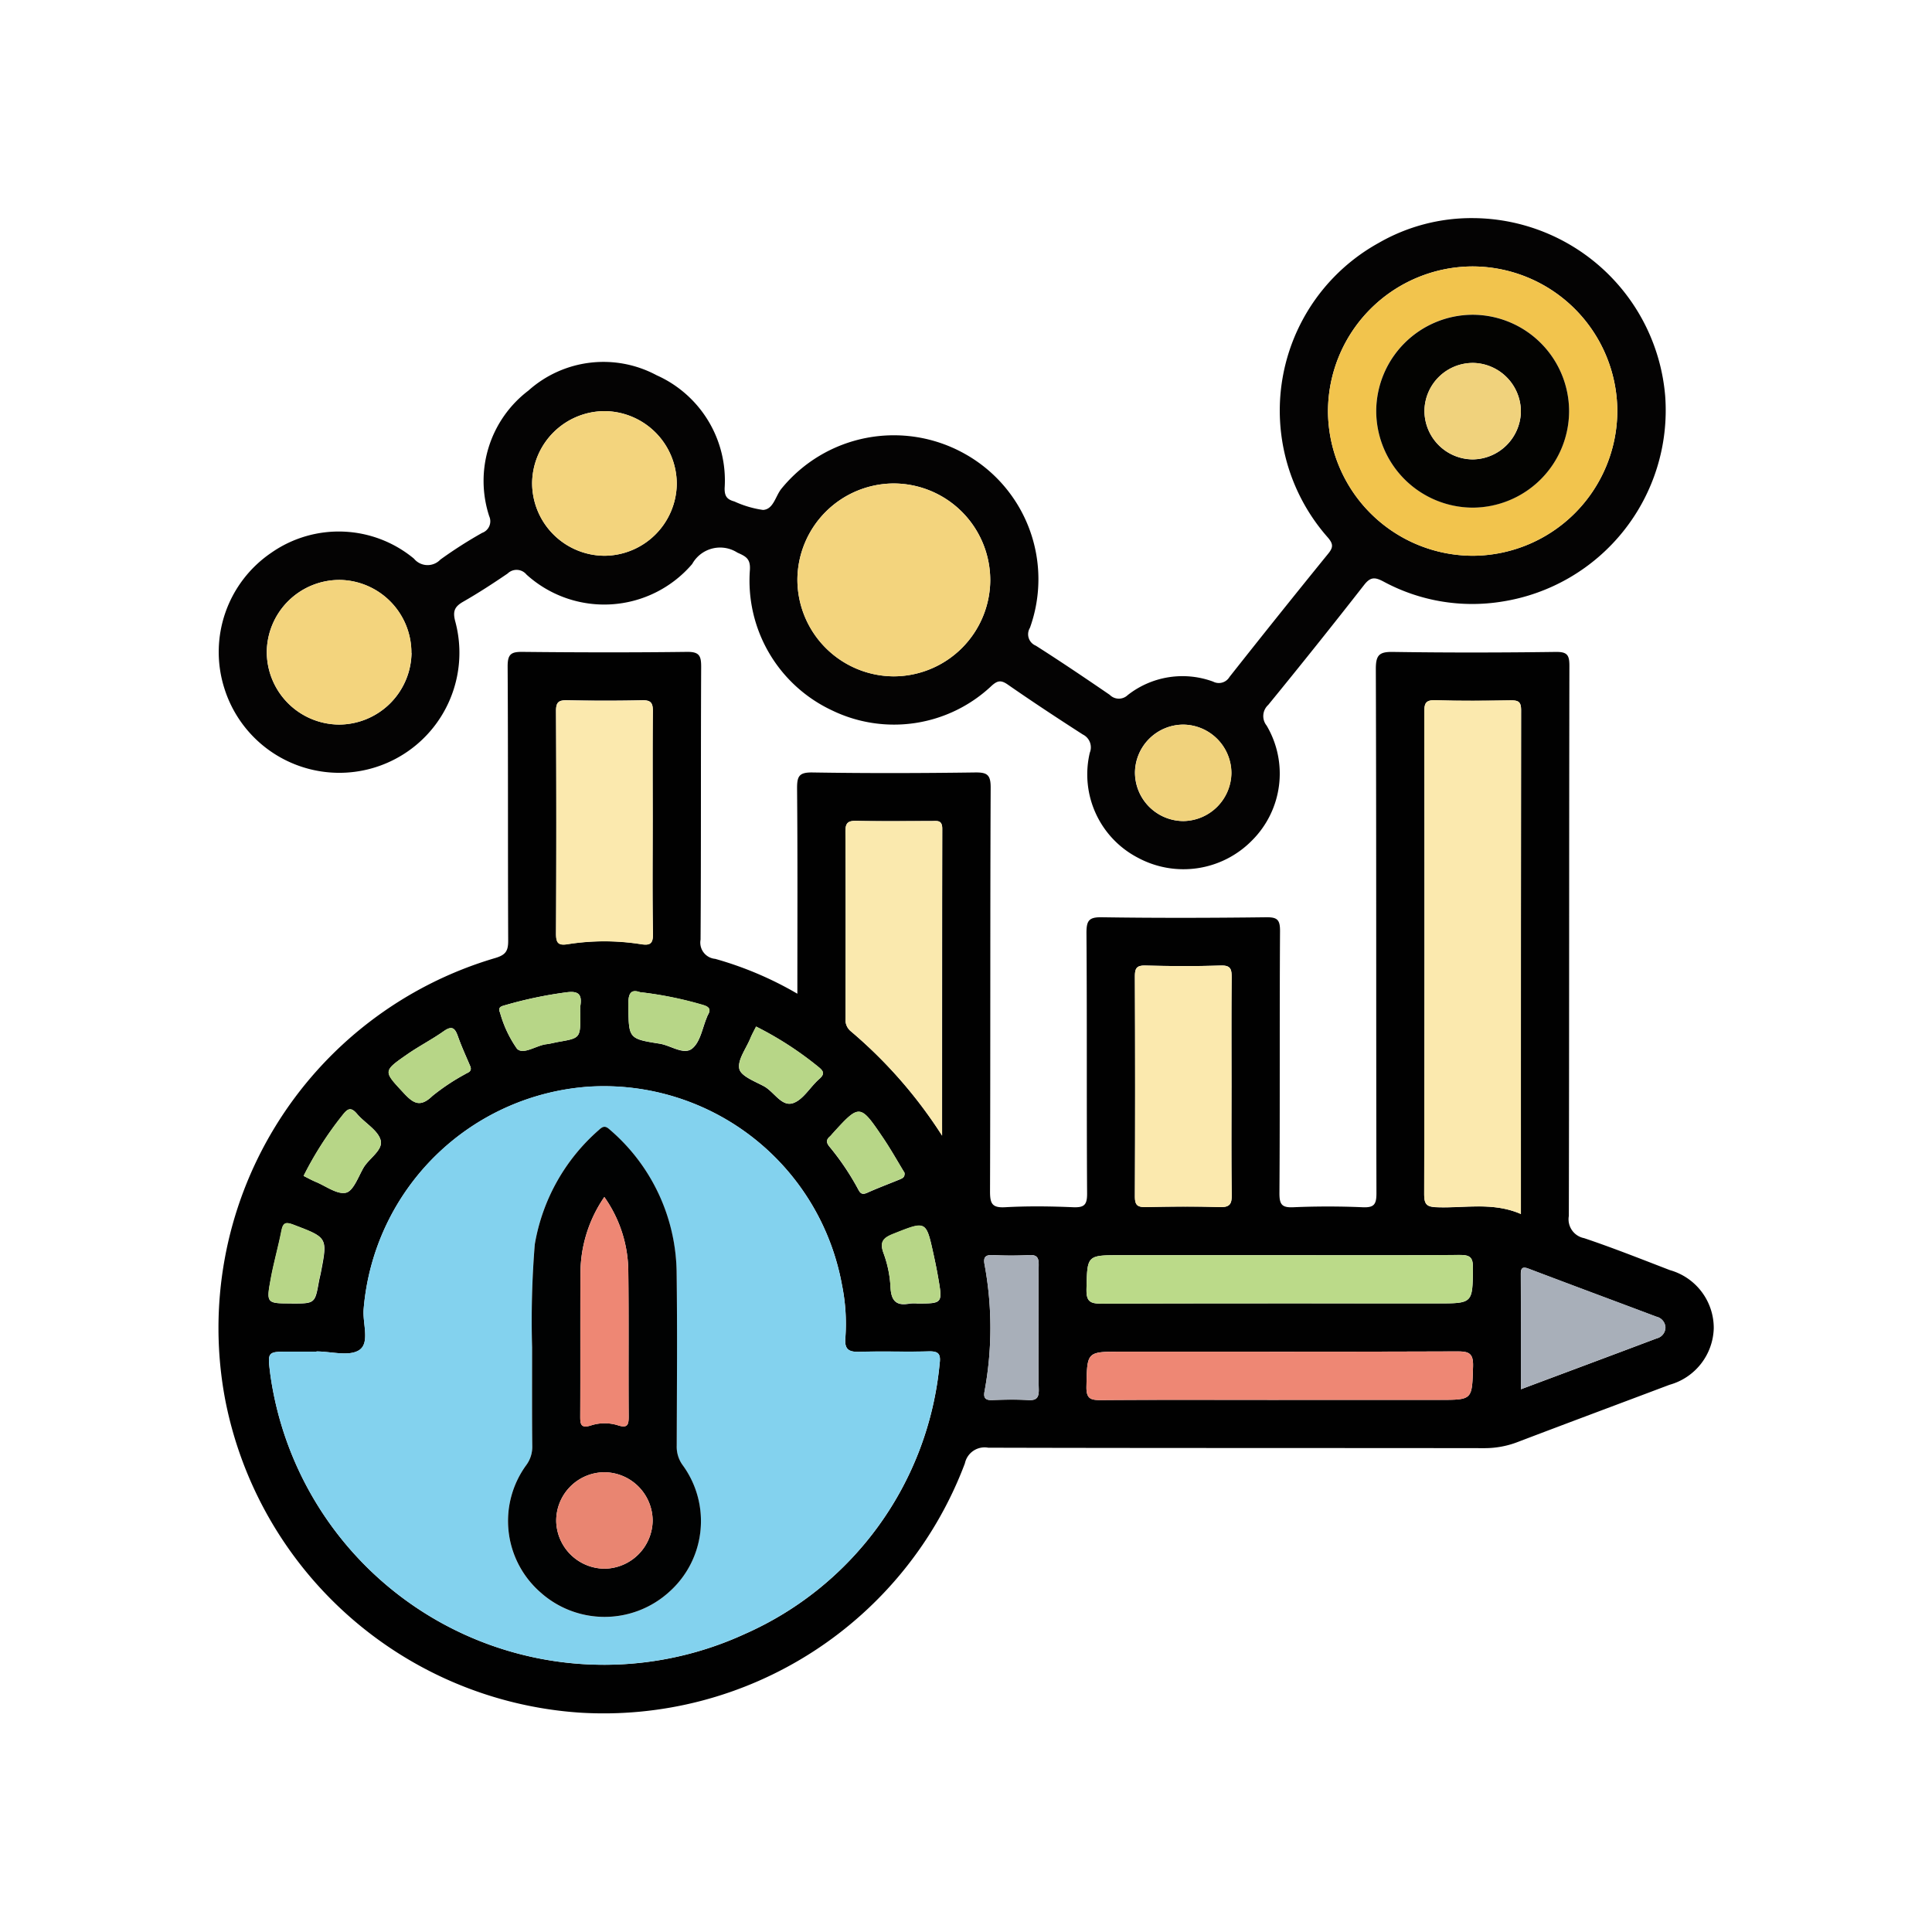 <svg xmlns="http://www.w3.org/2000/svg" width="85" height="85" viewBox="0 0 85 85">
  <g id="Grupo_989410" data-name="Grupo 989410" transform="translate(-180 -6099)">
    <rect id="Rectángulo_34178" data-name="Rectángulo 34178" width="85" height="85" transform="translate(180 6099)" fill="none"/>
    <g id="Grupo_989522" data-name="Grupo 989522" transform="translate(-129.342 6552.317)">
      <path id="Trazado_647528" data-name="Trazado 647528" d="M344.423-356.878c0-3.078.014-6.059-.013-9.04,0-.527.086-.7.664-.695,2.387.039,4.774.033,7.161,0,.531-.007.695.092.692.666-.025,5.924-.008,11.848-.028,17.772,0,.533.094.722.668.69.992-.055,1.99-.043,2.983,0,.482.019.623-.091.62-.6-.025-3.824,0-7.648-.028-11.472,0-.541.111-.694.673-.685,2.409.036,4.819.03,7.228,0,.488-.006.618.1.615.607-.024,3.846,0,7.692-.026,11.538,0,.492.108.635.609.613,1.015-.044,2.034-.044,3.049,0,.5.022.611-.119.61-.612-.018-7.692,0-15.384-.027-23.077,0-.606.153-.752.749-.743,2.387.036,4.775.032,7.162,0,.505-.007.607.13.605.616-.016,8.068-.006,16.136-.025,24.2a.846.846,0,0,0,.671.975c1.273.427,2.522.925,3.776,1.407a2.645,2.645,0,0,1,1.929,2.561,2.656,2.656,0,0,1-1.945,2.484c-2.226.84-4.456,1.67-6.679,2.517a4.041,4.041,0,0,1-1.478.271c-7.272-.01-14.545,0-21.817-.02a.887.887,0,0,0-1.027.686,16.979,16.979,0,0,1-16.974,10.968,17.066,17.066,0,0,1-15.562-13.724,16.967,16.967,0,0,1,11.883-19.477c.464-.139.561-.324.559-.766-.017-4.023,0-8.046-.024-12.069,0-.542.163-.636.657-.631,2.409.025,4.819.031,7.228,0,.546-.008.631.17.629.659-.019,4,0,8-.026,12a.718.718,0,0,0,.645.847A15.423,15.423,0,0,1,344.423-356.878ZM323.268-341.14v.009h-1.193c-.963,0-.963,0-.847.941,0,.022.005.044.008.066A14.825,14.825,0,0,0,342.091-328.7a14.482,14.482,0,0,0,8.592-11.9c.061-.457-.075-.554-.5-.542-.994.028-1.989-.014-2.983.019-.485.016-.717-.07-.663-.629a8.555,8.555,0,0,0-.15-2.309A10.65,10.65,0,0,0,335.3-352.79a10.688,10.688,0,0,0-9.959,9.8c-.049.618.285,1.473-.192,1.791C324.7-340.908,323.908-341.14,323.268-341.14Zm52.988-6.047v-.5q0-10.836.009-21.673c0-.375-.139-.427-.46-.422-1.1.017-2.21.032-3.314-.006-.449-.015-.486.165-.485.534q.014,10.6-.005,21.209c0,.489.159.549.594.564C373.794-347.442,375.019-347.722,376.255-347.187Zm-25.465-3.449q0-6.749.007-13.5c0-.4-.23-.34-.468-.34-1.1,0-2.208.015-3.312-.008-.369-.008-.482.09-.48.471.016,2.738.01,5.476.006,8.214a.648.648,0,0,0,.233.573A20.417,20.417,0,0,1,350.79-350.636Zm-12.733-13.777c0-1.632-.011-3.265.008-4.9,0-.369-.092-.487-.471-.478-1.1.025-2.206.023-3.308,0-.366-.008-.483.086-.481.469q.023,4.9,0,9.793c0,.417.1.535.513.469a10.309,10.309,0,0,1,3.229,0c.4.062.53-.023.523-.458C338.04-361.148,338.057-362.78,338.057-364.412Zm25.465,11.663c0-1.612-.01-3.225.008-4.837,0-.371-.039-.548-.486-.533-1.1.037-2.209.03-3.312,0-.4-.01-.461.138-.46.491q.018,4.837,0,9.674c0,.393.13.47.488.462,1.082-.021,2.165-.034,3.246,0,.462.016.533-.153.527-.56C363.51-349.613,363.522-351.181,363.522-352.749Zm2.072,13.74h7.084c1.46,0,1.426,0,1.471-1.473.018-.592-.194-.662-.708-.659-4.921.019-9.843.011-14.764.011-1.535,0-1.505,0-1.537,1.539-.011.538.186.595.641.591C360.386-339.02,362.99-339.009,365.594-339.009Zm.081-6.365h-7.02c-1.505,0-1.478,0-1.513,1.493-.013.536.154.642.657.64,4.923-.019,9.845-.011,14.768-.011,1.581,0,1.56,0,1.578-1.559.006-.476-.136-.577-.589-.573C370.93-345.364,368.3-345.375,365.676-345.375Zm10.579,5.9c2.064-.773,4.019-1.5,5.971-2.238a.5.5,0,0,0,.386-.481.51.51,0,0,0-.4-.474c-1.873-.705-3.75-1.4-5.621-2.112-.284-.108-.342-.014-.341.25C376.258-342.882,376.255-341.229,376.255-339.479Zm-21.22-2.659c0-.926-.01-1.853.006-2.779.006-.317-.042-.49-.422-.467a15.337,15.337,0,0,1-1.587,0c-.322-.014-.436.075-.374.408a15.271,15.271,0,0,1,0,5.589c-.053.289.035.392.334.382.528-.019,1.06-.03,1.587,0,.4.025.474-.136.465-.492C355.02-340.374,355.035-341.256,355.035-342.138Zm-17.524-14.807c-.468-.17-.533.123-.525.609.022,1.418,0,1.437,1.377,1.653.49.077,1.06.514,1.431.215s.451-.923.66-1.4a.437.437,0,0,1,.023-.061c.164-.264.068-.376-.215-.458A16.3,16.3,0,0,0,337.511-356.945Zm-2.636.994a2.55,2.55,0,0,1,0-.4c.083-.523-.1-.666-.636-.59a18.207,18.207,0,0,0-2.642.554c-.171.051-.371.075-.256.338a5.122,5.122,0,0,0,.746,1.587c.281.284.848-.149,1.3-.2.174-.02.345-.069.518-.1C334.875-354.927,334.875-354.927,334.875-355.951Zm-12.7,12.7c1.025,0,1.025,0,1.2-.971.023-.13.059-.257.084-.387.3-1.548.295-1.539-1.182-2.1-.31-.119-.471-.14-.546.247-.138.711-.342,1.409-.472,2.121C321.051-343.255,321.067-343.252,322.171-343.252Zm27.5,0c1.14,0,1.142,0,.945-1.132-.06-.346-.13-.691-.206-1.034-.327-1.491-.322-1.473-1.758-.9-.449.178-.627.349-.441.855a5.028,5.028,0,0,1,.306,1.479c.027.584.224.848.823.739A1.867,1.867,0,0,1,349.671-343.252ZM349.137-349c-.291-.477-.592-1.016-.936-1.524-1.029-1.519-1.035-1.514-2.256-.171a.88.88,0,0,1-.091.1c-.176.143-.157.282-.019.447a11.4,11.4,0,0,1,1.283,1.914c.085.158.179.2.369.119.48-.216.975-.4,1.461-.6C349.038-348.76,349.159-348.794,349.137-349Zm-6.532-6.431c-.089.181-.185.352-.259.532-.185.446-.565.941-.478,1.329.073.322.684.548,1.085.765.446.242.776.912,1.28.742.45-.152.752-.712,1.148-1.059.268-.234.188-.358-.045-.544A14.955,14.955,0,0,0,342.605-355.434ZM322.7-348.862c.184.091.355.187.535.262.445.185.942.565,1.329.477.322-.074.539-.689.765-1.086.247-.432.881-.787.76-1.228s-.7-.755-1.039-1.156c-.27-.32-.417-.227-.634.053A15.163,15.163,0,0,0,322.7-348.862Zm7.351-4.782c-.189-.451-.394-.889-.555-1.344-.126-.355-.245-.514-.628-.244-.519.367-1.09.659-1.612,1.022-1.078.75-1.046.737-.141,1.712.431.464.73.621,1.255.115a9.4,9.4,0,0,1,1.422-.948C329.9-353.407,330.1-353.432,330.047-353.644Z" transform="translate(0 -52.719)" fill="#010101"/>
      <path id="Trazado_647529" data-name="Trazado 647529" d="M374.221-443.721a8.534,8.534,0,0,1,8.434,7.837,8.516,8.516,0,0,1-7.2,9.038,8.213,8.213,0,0,1-5.19-.883c-.376-.2-.574-.216-.856.146q-2.08,2.663-4.219,5.279a.665.665,0,0,0-.071.909,4.154,4.154,0,0,1-.649,5.061,4.224,4.224,0,0,1-5,.761,4.131,4.131,0,0,1-2.13-4.629.629.629,0,0,0-.307-.8c-1.113-.716-2.219-1.444-3.307-2.2-.3-.207-.454-.171-.713.063a6.251,6.251,0,0,1-7.01,1.078,6.3,6.3,0,0,1-3.618-6.174c.033-.5-.172-.6-.55-.769a1.405,1.405,0,0,0-1.988.5,5.091,5.091,0,0,1-7.291.465.563.563,0,0,0-.83-.045c-.638.435-1.286.857-1.955,1.24-.39.223-.468.43-.343.888a5.283,5.283,0,0,1-5.025,6.639,5.3,5.3,0,0,1-5.144-3.732,5.277,5.277,0,0,1,2.072-5.95,5.18,5.18,0,0,1,6.276.262.774.774,0,0,0,1.16.04,19.389,19.389,0,0,1,1.839-1.176.542.542,0,0,0,.311-.731,4.988,4.988,0,0,1,1.723-5.528,4.95,4.95,0,0,1,5.641-.676,5.068,5.068,0,0,1,2.993,4.966c-.006.37.113.5.432.589a4.536,4.536,0,0,0,1.256.371c.466-.024.547-.617.818-.943a6.379,6.379,0,0,1,8.025-1.545,6.315,6.315,0,0,1,2.9,7.676.542.542,0,0,0,.26.784c1.1.7,2.177,1.427,3.251,2.162a.563.563,0,0,0,.792.012,3.9,3.9,0,0,1,3.759-.592.544.544,0,0,0,.718-.205q2.155-2.731,4.348-5.43c.224-.276.215-.427-.015-.7a8.428,8.428,0,0,1,2.235-12.968A8.184,8.184,0,0,1,374.221-443.721Zm6.327,8.461a6.383,6.383,0,0,0-6.393-6.335,6.386,6.386,0,0,0-6.336,6.392,6.386,6.386,0,0,0,6.393,6.337A6.387,6.387,0,0,0,380.548-435.26Zm-27.588,7.449a4.257,4.257,0,0,0-4.266-4.236,4.257,4.257,0,0,0-4.219,4.216,4.26,4.26,0,0,0,4.232,4.27A4.257,4.257,0,0,0,352.961-427.811Zm-16.969-7.418a3.2,3.2,0,0,0-3.187,3.142,3.2,3.2,0,0,0,3.175,3.221,3.2,3.2,0,0,0,3.188-3.143A3.2,3.2,0,0,0,335.992-435.229Zm-8.5,10.639a3.2,3.2,0,0,0-3.117-3.212,3.2,3.2,0,0,0-3.245,3.15,3.2,3.2,0,0,0,3.183,3.213A3.2,3.2,0,0,0,327.5-424.59Zm33.943,3.153a2.134,2.134,0,0,0-2.109,2.1,2.139,2.139,0,0,0,2.132,2.143,2.142,2.142,0,0,0,2.11-2.1A2.138,2.138,0,0,0,361.439-421.437Z" transform="translate(-0.051)" fill="#040303"/>
      <path id="Trazado_647530" data-name="Trazado 647530" d="M329.433-288.346c.641,0,1.437.233,1.88-.063.477-.318.142-1.173.192-1.791a10.688,10.688,0,0,1,9.959-9.8,10.65,10.65,0,0,1,11.086,8.731,8.555,8.555,0,0,1,.15,2.309c-.054.559.178.645.663.629.993-.033,1.989.009,2.983-.019.428-.012.564.085.5.542a14.482,14.482,0,0,1-8.592,11.9A14.825,14.825,0,0,1,327.4-287.33c0-.022-.006-.044-.008-.066-.116-.941-.116-.941.847-.941h1.193Zm9.484-.175c0,1.642-.007,2.989.005,4.336a1.35,1.35,0,0,1-.268.849,4.168,4.168,0,0,0,.612,5.577,4.226,4.226,0,0,0,5.675,0,4.17,4.17,0,0,0,.6-5.58,1.371,1.371,0,0,1-.263-.85c.007-2.562.029-5.125-.005-7.686a8.4,8.4,0,0,0-2.935-6.222c-.193-.179-.3-.165-.482.007a8.58,8.58,0,0,0-2.823,5.038A41.587,41.587,0,0,0,338.917-288.521Z" transform="translate(-6.166 -105.514)" fill="#83d2ee"/>
      <path id="Trazado_647531" data-name="Trazado 647531" d="M522.814-341.318c-1.236-.535-2.461-.255-3.662-.3-.435-.015-.6-.075-.594-.564q.027-10.6.005-21.209c0-.369.036-.549.485-.534,1.1.037,2.209.023,3.314.006.321,0,.461.047.46.422q-.017,10.836-.008,21.673Z" transform="translate(-146.559 -58.589)" fill="#fbe9ae"/>
      <path id="Trazado_647532" data-name="Trazado 647532" d="M427.014-330.1A20.417,20.417,0,0,0,423-334.689a.648.648,0,0,1-.233-.573c0-2.738.01-5.476-.006-8.214,0-.38.111-.478.48-.471,1.1.023,2.208.009,3.312.008.239,0,.469-.059.468.34Q427-336.849,427.014-330.1Z" transform="translate(-76.225 -73.255)" fill="#fae9ae"/>
      <path id="Trazado_647533" data-name="Trazado 647533" d="M379.107-358.532c0,1.632-.017,3.265.011,4.9.007.435-.126.521-.523.458a10.309,10.309,0,0,0-3.229,0c-.415.066-.515-.052-.513-.469q.027-4.9,0-9.793c0-.382.115-.476.481-.469q1.653.034,3.308,0c.379-.008.476.109.472.478C379.1-361.8,379.107-360.165,379.107-358.532Z" transform="translate(-41.05 -58.599)" fill="#fbe9ae"/>
      <path id="Trazado_647534" data-name="Trazado 647534" d="M474.918-314.64c0,1.568-.012,3.136.009,4.7.006.406-.065.576-.527.56-1.081-.038-2.164-.026-3.246,0-.358.007-.49-.07-.488-.462q.024-4.837,0-9.674c0-.353.061-.5.46-.491,1.1.028,2.209.035,3.312,0,.448-.015.49.162.486.533C474.908-317.864,474.918-316.252,474.918-314.64Z" transform="translate(-111.395 -90.829)" fill="#fbe9ae"/>
      <path id="Trazado_647535" data-name="Trazado 647535" d="M471.109-254c-2.6,0-5.208-.01-7.812.01-.455,0-.652-.053-.641-.591.031-1.539,0-1.54,1.537-1.54,4.921,0,9.843.008,14.764-.011.514,0,.726.067.708.659-.045,1.472-.011,1.473-1.471,1.473Z" transform="translate(-105.515 -137.728)" fill="#ee8774"/>
      <path id="Trazado_647536" data-name="Trazado 647536" d="M471.193-272.088c2.627,0,5.254.011,7.881-.011.454,0,.595.1.589.573-.019,1.559,0,1.559-1.578,1.559-4.923,0-9.846-.007-14.768.011-.5,0-.669-.1-.657-.64.035-1.492.008-1.493,1.513-1.493Z" transform="translate(-105.518 -126.006)" fill="#bbda89"/>
      <path id="Trazado_647537" data-name="Trazado 647537" d="M534.563-264.653c0-1.75,0-3.4,0-5.054,0-.264.057-.358.341-.25,1.871.71,3.748,1.407,5.621,2.112a.51.51,0,0,1,.4.474.5.5,0,0,1-.386.481C538.581-266.155,536.627-265.426,534.563-264.653Z" transform="translate(-158.307 -127.546)" fill="#a8afb9"/>
      <path id="Trazado_647538" data-name="Trazado 647538" d="M448.122-268.851c0,.882-.015,1.765.007,2.646.009.356-.069.517-.465.492-.527-.033-1.059-.022-1.587,0-.3.011-.387-.093-.334-.382a15.271,15.271,0,0,0,0-5.589c-.062-.333.052-.422.374-.408a15.346,15.346,0,0,0,1.587,0c.38-.023.427.15.422.467C448.111-270.7,448.122-269.778,448.122-268.851Z" transform="translate(-93.087 -126.006)" fill="#a8afb9"/>
      <path id="Trazado_647539" data-name="Trazado 647539" d="M387.35-315.725a16.3,16.3,0,0,1,2.751.553c.283.082.378.194.214.458a.44.44,0,0,0-.023.061c-.209.482-.3,1.113-.66,1.405s-.941-.138-1.431-.215c-1.375-.216-1.355-.235-1.377-1.653C386.818-315.6,386.882-315.894,387.35-315.725Z" transform="translate(-49.839 -93.94)" fill="#b7d687"/>
      <path id="Trazado_647540" data-name="Trazado 647540" d="M369.038-314.625c0,1.024,0,1.024-.968,1.193-.173.03-.344.079-.518.1-.451.052-1.017.485-1.3.2a5.121,5.121,0,0,1-.746-1.587c-.115-.263.085-.287.256-.338a18.211,18.211,0,0,1,2.642-.554c.533-.076.719.067.636.59A2.554,2.554,0,0,0,369.038-314.625Z" transform="translate(-34.163 -94.045)" fill="#b7d687"/>
      <path id="Trazado_647541" data-name="Trazado 647541" d="M328.274-273.845c-1.1,0-1.12,0-.921-1.094.13-.712.333-1.41.471-2.121.076-.387.237-.365.547-.247,1.477.566,1.48.557,1.182,2.1-.025.129-.062.257-.084.387C329.3-273.845,329.3-273.845,328.274-273.845Z" transform="translate(-6.103 -122.127)" fill="#b7d687"/>
      <path id="Trazado_647542" data-name="Trazado 647542" d="M430.319-273.54a1.87,1.87,0,0,0-.33,0c-.6.11-.8-.154-.823-.739a5.028,5.028,0,0,0-.306-1.479c-.186-.506-.009-.678.441-.855,1.436-.568,1.43-.586,1.758.9.075.343.146.688.206,1.034C431.461-273.54,431.459-273.54,430.319-273.54Z" transform="translate(-80.648 -122.432)" fill="#b7d687"/>
      <path id="Trazado_647543" data-name="Trazado 647543" d="M423.124-293.124c.022.209-.1.244-.188.281-.486.2-.982.384-1.461.6-.19.085-.284.039-.369-.119a11.4,11.4,0,0,0-1.283-1.914c-.138-.165-.157-.3.019-.447a.888.888,0,0,0,.091-.1c1.221-1.343,1.227-1.348,2.256.171C422.533-294.139,422.833-293.6,423.124-293.124Z" transform="translate(-73.987 -108.599)" fill="#b7d687"/>
      <path id="Trazado_647544" data-name="Trazado 647544" d="M405.9-309.906a14.951,14.951,0,0,1,2.731,1.764c.233.186.313.31.045.544-.4.347-.7.907-1.148,1.059-.5.171-.834-.5-1.28-.742-.4-.217-1.012-.443-1.085-.765-.087-.388.292-.884.478-1.329C405.713-309.554,405.808-309.725,405.9-309.906Z" transform="translate(-63.292 -98.248)" fill="#b7d687"/>
      <path id="Trazado_647545" data-name="Trazado 647545" d="M333.064-293.281a15.164,15.164,0,0,1,1.716-2.678c.217-.28.364-.373.634-.053.339.4.917.711,1.039,1.156s-.514.8-.76,1.228c-.226.4-.443,1.013-.765,1.086-.387.088-.883-.292-1.329-.477C333.419-293.093,333.248-293.19,333.064-293.281Z" transform="translate(-10.368 -108.301)" fill="#b7d687"/>
      <path id="Trazado_647546" data-name="Trazado 647546" d="M350.75-307.93c.049.212-.142.237-.259.314a9.4,9.4,0,0,0-1.422.948c-.525.507-.824.35-1.255-.115-.905-.975-.938-.962.141-1.712.522-.363,1.093-.655,1.612-1.022.383-.27.5-.112.628.244C350.355-308.819,350.561-308.38,350.75-307.93Z" transform="translate(-20.703 -98.433)" fill="#b7d687"/>
      <path id="Trazado_647547" data-name="Trazado 647547" d="M515.369-429.388a6.387,6.387,0,0,1-6.336,6.394,6.386,6.386,0,0,1-6.393-6.337,6.386,6.386,0,0,1,6.336-6.392A6.383,6.383,0,0,1,515.369-429.388Zm-2.122.023a4.252,4.252,0,0,0-4.266-4.236,4.256,4.256,0,0,0-4.22,4.215,4.259,4.259,0,0,0,4.232,4.271A4.257,4.257,0,0,0,513.247-429.365Z" transform="translate(-134.872 -5.872)" fill="#f2c44d"/>
      <path id="Trazado_647548" data-name="Trazado 647548" d="M423.3-395.561a4.257,4.257,0,0,1-4.253,4.25,4.26,4.26,0,0,1-4.232-4.27,4.257,4.257,0,0,1,4.219-4.216A4.257,4.257,0,0,1,423.3-395.561Z" transform="translate(-70.391 -32.249)" fill="#f3d47d"/>
      <path id="Trazado_647549" data-name="Trazado 647549" d="M374.09-411.771a3.2,3.2,0,0,1,3.176,3.22,3.2,3.2,0,0,1-3.188,3.143,3.2,3.2,0,0,1-3.175-3.221A3.2,3.2,0,0,1,374.09-411.771Z" transform="translate(-38.149 -23.458)" fill="#f3d47d"/>
      <path id="Trazado_647550" data-name="Trazado 647550" d="M333.353-380.617a3.2,3.2,0,0,1-3.18,3.151,3.2,3.2,0,0,1-3.183-3.213,3.2,3.2,0,0,1,3.245-3.15A3.2,3.2,0,0,1,333.353-380.617Z" transform="translate(-5.909 -43.973)" fill="#f3d47d"/>
      <path id="Trazado_647551" data-name="Trazado 647551" d="M472.811-359.88a2.138,2.138,0,0,1,2.133,2.142,2.142,2.142,0,0,1-2.11,2.1,2.139,2.139,0,0,1-2.132-2.143A2.134,2.134,0,0,1,472.811-359.88Z" transform="translate(-111.422 -61.556)" fill="#f0d27c"/>
      <path id="Trazado_647552" data-name="Trazado 647552" d="M367.969-283.6a41.6,41.6,0,0,1,.118-4.534,8.58,8.58,0,0,1,2.823-5.038c.184-.172.288-.187.482-.007a8.4,8.4,0,0,1,2.935,6.222c.034,2.562.012,5.124.005,7.686a1.37,1.37,0,0,0,.263.85,4.17,4.17,0,0,1-.6,5.58,4.226,4.226,0,0,1-5.675,0,4.168,4.168,0,0,1-.612-5.577,1.35,1.35,0,0,0,.268-.849C367.962-280.611,367.969-281.958,367.969-283.6Zm3.178-6.62a5.942,5.942,0,0,0-1.05,3.318c-.015,2.1,0,4.191-.01,6.287,0,.359-.005.6.485.44a1.942,1.942,0,0,1,1.177,0c.423.135.471-.029.469-.394-.014-2.14.009-4.28-.017-6.419A5.724,5.724,0,0,0,371.147-290.22Zm.026,16.353a2.143,2.143,0,0,0,2.1-2.11,2.139,2.139,0,0,0-2.143-2.133,2.134,2.134,0,0,0-2.1,2.175A2.142,2.142,0,0,0,371.173-273.867Z" transform="translate(-35.217 -110.434)" fill="#010202"/>
      <path id="Trazado_647553" data-name="Trazado 647553" d="M519.109-423.5a4.257,4.257,0,0,1-4.254,4.25,4.259,4.259,0,0,1-4.232-4.271,4.256,4.256,0,0,1,4.22-4.215A4.252,4.252,0,0,1,519.109-423.5Zm-2.122.038a2.141,2.141,0,0,0-2.057-2.152,2.132,2.132,0,0,0-2.185,2.089,2.139,2.139,0,0,0,2.122,2.154A2.143,2.143,0,0,0,516.988-423.467Z" transform="translate(-140.733 -11.733)" fill="#030301"/>
      <path id="Trazado_647554" data-name="Trazado 647554" d="M379.926-281.691a5.725,5.725,0,0,1,1.054,3.235c.026,2.14,0,4.28.017,6.419,0,.365-.046.528-.469.394a1.942,1.942,0,0,0-1.177,0c-.49.161-.487-.081-.485-.44.01-2.1,0-4.192.01-6.287A5.942,5.942,0,0,1,379.926-281.691Z" transform="translate(-43.995 -118.963)" fill="#ee8774"/>
      <path id="Trazado_647555" data-name="Trazado 647555" d="M377.032-231.889a2.142,2.142,0,0,1-2.142-2.068,2.134,2.134,0,0,1,2.1-2.175A2.139,2.139,0,0,1,379.132-234,2.143,2.143,0,0,1,377.032-231.889Z" transform="translate(-41.076 -152.413)" fill="#e98571"/>
      <path id="Trazado_647556" data-name="Trazado 647556" d="M522.847-417.608a2.143,2.143,0,0,1-2.12,2.091,2.139,2.139,0,0,1-2.122-2.154,2.132,2.132,0,0,1,2.185-2.089A2.141,2.141,0,0,1,522.847-417.608Z" transform="translate(-146.593 -17.591)" fill="#f0d27c"/>
    </g>
  </g>
</svg>
